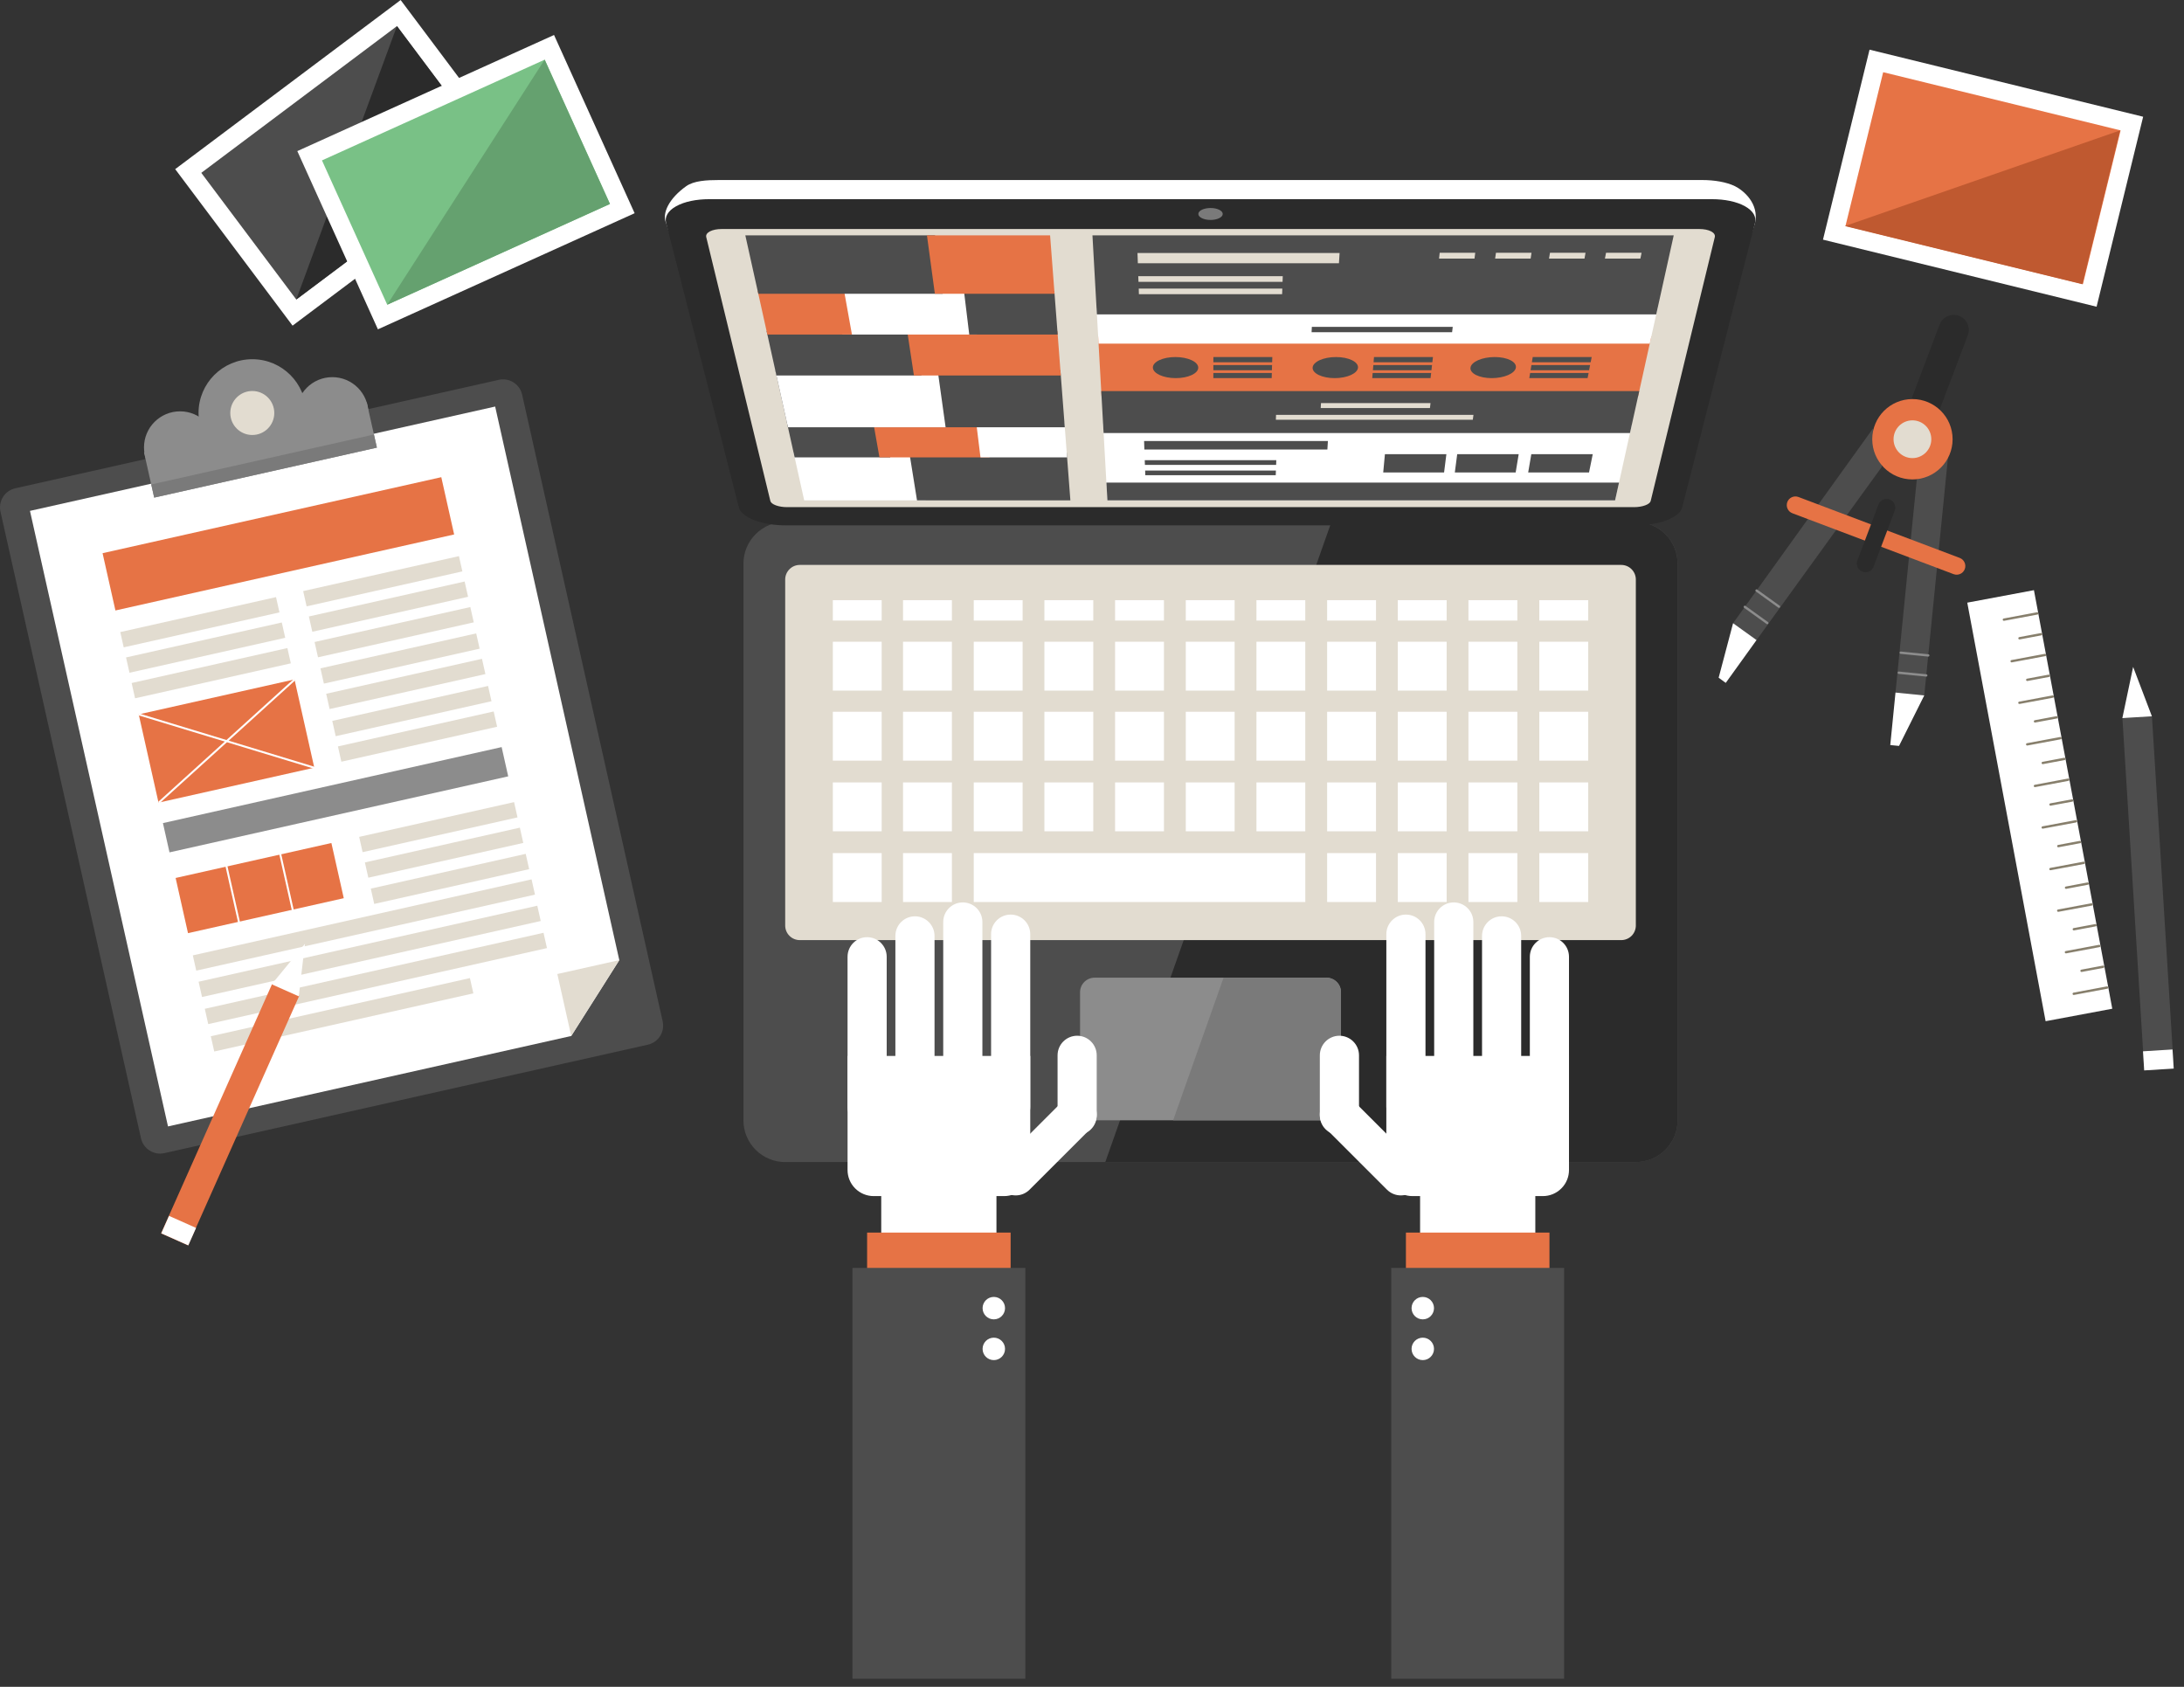 <?xml version="1.0" encoding="iso-8859-1"?>
<!-- Generator: Adobe Illustrator 17.0.0, SVG Export Plug-In . SVG Version: 6.00 Build 0)  -->
<!DOCTYPE svg PUBLIC "-//W3C//DTD SVG 1.1//EN" "http://www.w3.org/Graphics/SVG/1.1/DTD/svg11.dtd">
<svg version="1.1" id="_x2116_&#x41F;" xmlns="http://www.w3.org/2000/svg" xmlns:xlink="http://www.w3.org/1999/xlink" x="0px"
	 y="0px" width="279.518px" height="215.875px" viewBox="0 0 279.518 215.875" style="enable-background:new 0 0 279.518 215.875;"
	 xml:space="preserve">
<rect x="0" y="0" width="279.518" height="215.875" fill="#333333" stroke="none"/>
<g>
	
		<rect x="273.013" y="91.76" transform="matrix(-0.998 0.062 -0.062 -0.998 556.37 211.399)" style="fill:#4D4D4D;" width="3.785" height="45.142"/>
	
		<rect x="274.322" y="134.414" transform="matrix(-0.998 0.062 -0.062 -0.998 560.307 253.891)" style="fill:#FFFFFF;" width="3.785" height="2.449"/>
	<polygon style="fill:#FFFFFF;" points="273.008,85.349 271.628,91.904 275.41,91.672 	"/>
</g>
<g>
	<g>
		<path style="fill:#4D4D4D;" d="M214.705,143.377c0,1.366-0.521,2.738-1.565,3.779c-1.041,1.041-2.41,1.565-3.779,1.565H100.496
			c-1.366,0-2.735-0.523-3.779-1.565c-1.044-1.041-1.568-2.41-1.568-3.779V72.133c0-1.363,0.523-2.738,1.568-3.779
			c1.044-1.041,2.41-1.565,3.779-1.565h108.869c1.366,0,2.738,0.523,3.779,1.565c1.044,1.041,1.565,2.413,1.565,3.779v71.244
			H214.705z"/>
		<path style="fill:#2B2B2B;" d="M214.705,143.377c0,1.366-0.521,2.738-1.565,3.779c-1.041,1.041-2.41,1.565-3.779,1.565H141.46
			l28.942-81.926h38.96c1.366,0,2.738,0.523,3.779,1.565c1.044,1.041,1.565,2.413,1.565,3.779V143.377z"/>
		<path style="fill:#E2DCD0;" d="M209.362,118.444c0,0.479-0.182,0.957-0.546,1.324c-0.367,0.364-0.845,0.546-1.324,0.546H102.363
			c-0.479,0-0.957-0.182-1.321-0.546c-0.369-0.367-0.549-0.845-0.549-1.324V74.171c0-0.479,0.179-0.957,0.549-1.324
			c0.364-0.367,0.843-0.549,1.321-0.549h105.129c0.479,0,0.957,0.182,1.324,0.549c0.364,0.367,0.546,0.845,0.546,1.324V118.444z"/>
	</g>
	<g>
		<path style="fill:#FFFFFF;" d="M215.285,57.471c-0.151,0.509-0.823,1.013-1.979,1.4c-1.156,0.381-2.578,0.571-3.944,0.571H100.496
			c-1.366,0-2.788-0.19-3.941-0.571c-1.156-0.386-1.831-0.89-1.979-1.4l-9.324-28.925c-0.56-1.274,0.397-3.169,2.573-4.72
			c0.977-0.694,2.609-0.787,4.213-0.787h125.79c1.607,0,3.138,0.263,4.216,0.787c1.069,0.523,3.132,2.22,2.573,4.72L215.285,57.471z
			"/>
		<path style="fill:#2B2B2B;" d="M215.285,64.976c-0.151,0.582-0.823,1.162-1.979,1.601c-1.156,0.437-2.578,0.655-3.944,0.655
			H100.496c-1.366,0-2.788-0.218-3.941-0.655c-1.156-0.439-1.831-1.019-1.979-1.601l-9.324-36.43
			c-0.199-0.775,0.21-1.556,1.282-2.15c1.072-0.602,2.606-0.904,4.21-0.904h128.374c1.604,0,3.138,0.302,4.213,0.904
			c1.069,0.596,1.481,1.374,1.282,2.15L215.285,64.976z"/>
		<path style="fill:#E2DCD0;" d="M211.262,64.116c-0.048,0.202-0.286,0.403-0.7,0.557c-0.411,0.151-0.924,0.23-1.419,0.23H100.714
			c-0.495,0-1.005-0.078-1.419-0.23c-0.414-0.154-0.652-0.356-0.7-0.557l-8.207-33.773c-0.064-0.266,0.087-0.526,0.47-0.733
			c0.389-0.199,0.929-0.3,1.498-0.3h125.144c0.568,0,1.109,0.101,1.495,0.3c0.386,0.204,0.537,0.467,0.473,0.733L211.262,64.116z"/>
		<ellipse style="fill:#7A7A7A;" cx="154.93" cy="27.384" rx="1.562" ry="0.764"/>
	</g>
	<g>
		<g>
			<g>
				<g>
					<rect x="115.575" y="91.09" style="fill:#FFFFFF;" width="6.254" height="6.256"/>
				</g>
			</g>
			<g>
				<g>
					<rect x="124.625" y="91.09" style="fill:#FFFFFF;" width="6.254" height="6.256"/>
				</g>
			</g>
			<g>
				<g>
					<rect x="133.667" y="91.09" style="fill:#FFFFFF;" width="6.256" height="6.256"/>
				</g>
			</g>
			<g>
				<g>
					<rect x="142.714" y="91.09" style="fill:#FFFFFF;" width="6.254" height="6.256"/>
				</g>
			</g>
			<g>
				<g>
					<rect x="151.761" y="91.09" style="fill:#FFFFFF;" width="6.254" height="6.256"/>
				</g>
			</g>
			<g>
				<g>
					<rect x="160.806" y="91.09" style="fill:#FFFFFF;" width="6.251" height="6.256"/>
				</g>
			</g>
			<g>
				<g>
					<rect x="169.853" y="91.09" style="fill:#FFFFFF;" width="6.254" height="6.256"/>
				</g>
			</g>
			<g>
				<g>
					<rect x="178.894" y="91.09" style="fill:#FFFFFF;" width="6.254" height="6.256"/>
				</g>
			</g>
			<g>
				<g>
					<rect x="187.939" y="91.09" style="fill:#FFFFFF;" width="6.259" height="6.256"/>
				</g>
			</g>
			<g>
				<g>
					<rect x="115.575" y="100.134" style="fill:#FFFFFF;" width="6.254" height="6.254"/>
				</g>
			</g>
			<g>
				<g>
					<rect x="124.625" y="100.134" style="fill:#FFFFFF;" width="6.254" height="6.254"/>
				</g>
			</g>
			<g>
				<g>
					<rect x="133.667" y="100.134" style="fill:#FFFFFF;" width="6.256" height="6.254"/>
				</g>
			</g>
			<g>
				<g>
					<rect x="142.714" y="100.134" style="fill:#FFFFFF;" width="6.254" height="6.254"/>
				</g>
			</g>
			<g>
				<g>
					<rect x="151.761" y="100.134" style="fill:#FFFFFF;" width="6.254" height="6.254"/>
				</g>
			</g>
			<g>
				<g>
					<rect x="160.806" y="100.134" style="fill:#FFFFFF;" width="6.251" height="6.254"/>
				</g>
			</g>
			<g>
				<g>
					<rect x="169.853" y="100.134" style="fill:#FFFFFF;" width="6.254" height="6.254"/>
				</g>
			</g>
			<g>
				<g>
					<rect x="178.894" y="100.134" style="fill:#FFFFFF;" width="6.254" height="6.254"/>
				</g>
			</g>
			<g>
				<g>
					<rect x="187.939" y="100.134" style="fill:#FFFFFF;" width="6.259" height="6.254"/>
				</g>
			</g>
			<g>
				<g>
					<rect x="115.575" y="109.179" style="fill:#FFFFFF;" width="6.254" height="6.259"/>
				</g>
			</g>
			<g>
				<g>
					<rect x="124.625" y="109.179" style="fill:#FFFFFF;" width="42.434" height="6.259"/>
				</g>
			</g>
			<g>
				<g>
					<rect x="169.853" y="109.179" style="fill:#FFFFFF;" width="6.254" height="6.259"/>
				</g>
			</g>
			<g>
				<g>
					<rect x="178.894" y="109.179" style="fill:#FFFFFF;" width="6.254" height="6.259"/>
				</g>
			</g>
			<g>
				<g>
					<rect x="106.59" y="91.09" style="fill:#FFFFFF;" width="6.251" height="6.256"/>
				</g>
			</g>
			<g>
				<g>
					<rect x="106.59" y="100.134" style="fill:#FFFFFF;" width="6.251" height="6.254"/>
				</g>
			</g>
			<g>
				<g>
					<rect x="106.59" y="109.179" style="fill:#FFFFFF;" width="6.251" height="6.259"/>
				</g>
			</g>
			<g>
				<g>
					<rect x="187.939" y="109.179" style="fill:#FFFFFF;" width="6.259" height="6.259"/>
				</g>
			</g>
			<g>
				<g>
					<rect x="197.008" y="91.09" style="fill:#FFFFFF;" width="6.259" height="6.256"/>
				</g>
			</g>
			<g>
				<g>
					<rect x="197.008" y="100.134" style="fill:#FFFFFF;" width="6.259" height="6.254"/>
				</g>
			</g>
			<g>
				<g>
					<rect x="115.575" y="82.129" style="fill:#FFFFFF;" width="6.254" height="6.254"/>
				</g>
			</g>
			<g>
				<g>
					<rect x="124.625" y="82.129" style="fill:#FFFFFF;" width="6.254" height="6.254"/>
				</g>
			</g>
			<g>
				<g>
					<rect x="133.667" y="82.129" style="fill:#FFFFFF;" width="6.256" height="6.254"/>
				</g>
			</g>
			<g>
				<g>
					<rect x="142.714" y="82.129" style="fill:#FFFFFF;" width="6.254" height="6.254"/>
				</g>
			</g>
			<g>
				<g>
					<rect x="151.761" y="82.129" style="fill:#FFFFFF;" width="6.254" height="6.254"/>
				</g>
			</g>
			<g>
				<g>
					<rect x="160.806" y="82.129" style="fill:#FFFFFF;" width="6.251" height="6.254"/>
				</g>
			</g>
			<g>
				<g>
					<rect x="169.853" y="82.129" style="fill:#FFFFFF;" width="6.254" height="6.254"/>
				</g>
			</g>
			<g>
				<g>
					<rect x="178.894" y="82.129" style="fill:#FFFFFF;" width="6.254" height="6.254"/>
				</g>
			</g>
			<g>
				<g>
					<rect x="187.939" y="82.129" style="fill:#FFFFFF;" width="6.259" height="6.254"/>
				</g>
			</g>
			<g>
				<g>
					<rect x="106.59" y="82.129" style="fill:#FFFFFF;" width="6.251" height="6.254"/>
				</g>
			</g>
			<g>
				<g>
					<rect x="197.008" y="82.129" style="fill:#FFFFFF;" width="6.259" height="6.254"/>
				</g>
			</g>
			<g>
				<g>
					<rect x="115.575" y="76.808" style="fill:#FFFFFF;" width="6.254" height="2.612"/>
				</g>
			</g>
			<g>
				<g>
					<rect x="124.625" y="76.808" style="fill:#FFFFFF;" width="6.254" height="2.612"/>
				</g>
			</g>
			<g>
				<g>
					<rect x="133.667" y="76.808" style="fill:#FFFFFF;" width="6.256" height="2.612"/>
				</g>
			</g>
			<g>
				<g>
					<rect x="142.714" y="76.808" style="fill:#FFFFFF;" width="6.254" height="2.612"/>
				</g>
			</g>
			<g>
				<g>
					<rect x="151.761" y="76.808" style="fill:#FFFFFF;" width="6.254" height="2.612"/>
				</g>
			</g>
			<g>
				<g>
					<rect x="160.806" y="76.808" style="fill:#FFFFFF;" width="6.251" height="2.612"/>
				</g>
			</g>
			<g>
				<g>
					<rect x="169.853" y="76.808" style="fill:#FFFFFF;" width="6.254" height="2.612"/>
				</g>
			</g>
			<g>
				<g>
					<rect x="178.894" y="76.808" style="fill:#FFFFFF;" width="6.254" height="2.612"/>
				</g>
			</g>
			<g>
				<g>
					<rect x="187.939" y="76.808" style="fill:#FFFFFF;" width="6.259" height="2.612"/>
				</g>
			</g>
			<g>
				<g>
					<rect x="106.59" y="76.808" style="fill:#FFFFFF;" width="6.251" height="2.612"/>
				</g>
			</g>
			<g>
				<g>
					<rect x="197.008" y="76.808" style="fill:#FFFFFF;" width="6.259" height="2.612"/>
				</g>
			</g>
			<g>
				<g>
					<rect x="197.008" y="109.179" style="fill:#FFFFFF;" width="6.259" height="6.259"/>
				</g>
			</g>
		</g>
	</g>
	<g>
		<path style="fill:#8C8C8C;" d="M171.625,141.507c0,0.479-0.179,0.957-0.546,1.321c-0.367,0.367-0.845,0.549-1.324,0.549H140.1
			c-0.476,0-0.957-0.182-1.324-0.549c-0.364-0.364-0.546-0.843-0.546-1.321V126.99c0-0.479,0.182-0.957,0.546-1.324
			c0.367-0.364,0.848-0.546,1.324-0.546h29.655c0.479,0,0.957,0.182,1.324,0.546c0.367,0.367,0.546,0.845,0.546,1.324
			C171.625,126.99,171.625,141.507,171.625,141.507z"/>
		<path style="fill:#7A7A7A;" d="M171.625,141.507c0,0.479-0.179,0.957-0.546,1.321c-0.367,0.367-0.845,0.549-1.324,0.549h-19.612
			l6.455-18.254h13.157c0.479,0,0.957,0.182,1.324,0.546c0.367,0.367,0.546,0.845,0.546,1.324V141.507z"/>
	</g>
	<g>
		<polygon style="fill:#FFFFFF;" points="206.705,64.038 141.729,64.038 141.18,54.26 208.866,54.26 		"/>
		<polygon style="fill:#4D4D4D;" points="206.705,64.038 141.729,64.038 141.603,61.765 207.209,61.765 		"/>
		<polygon style="fill:#E67345;" points="209.655,50.705 140.979,50.705 140.547,43.049 211.346,43.049 		"/>
		<polygon style="fill:#4D4D4D;" points="208.611,55.422 141.242,55.422 140.942,50.053 209.798,50.053 		"/>
		<polygon style="fill:#FFFFFF;" points="211.142,43.976 140.601,43.976 140.34,39.399 212.155,39.399 		"/>
		<polygon style="fill:#4D4D4D;" points="211.973,40.233 140.385,40.233 139.817,30.122 214.21,30.122 		"/>
		<polygon style="fill:#E2DCD0;" points="171.364,33.691 145.628,33.691 145.58,32.376 171.448,32.376 		"/>
		<polygon style="fill:#E2DCD0;" points="164.148,36.068 145.709,36.068 145.681,35.343 164.173,35.343 		"/>
		<polygon style="fill:#4D4D4D;" points="185.845,42.52 167.863,42.52 167.896,41.829 185.929,41.829 		"/>
		<polygon style="fill:#E2DCD0;" points="183.012,52.222 169.03,52.222 169.066,51.584 183.085,51.584 		"/>
		<polygon style="fill:#E2DCD0;" points="188.496,53.723 163.291,53.723 163.314,53.093 188.58,53.093 		"/>
		<polygon style="fill:#4D4D4D;" points="162.816,46.363 155.291,46.363 155.294,45.692 162.838,45.692 		"/>
		<polygon style="fill:#4D4D4D;" points="162.754,48.393 155.288,48.393 155.291,47.735 162.774,47.735 		"/>
		<polygon style="fill:#4D4D4D;" points="162.782,47.385 155.291,47.385 155.291,46.719 162.804,46.719 		"/>
		<polygon style="fill:#E2DCD0;" points="164.092,37.652 145.762,37.652 145.74,36.933 164.117,36.933 		"/>
		<polygon style="fill:#4D4D4D;" points="169.884,57.53 146.462,57.53 146.426,56.438 169.951,56.438 		"/>
		<polygon style="fill:#4D4D4D;" points="163.325,59.498 146.532,59.498 146.51,58.896 163.345,58.896 		"/>
		<polygon style="fill:#4D4D4D;" points="163.275,60.813 146.577,60.813 146.56,60.217 163.297,60.217 		"/>
		<polygon style="fill:#E2DCD0;" points="188.714,33.092 184.177,33.092 184.258,32.35 188.807,32.35 		"/>
		<polygon style="fill:#E2DCD0;" points="195.897,33.092 191.354,33.092 191.46,32.35 196.012,32.35 		"/>
		<polygon style="fill:#E2DCD0;" points="202.792,33.092 198.251,33.092 198.374,32.35 202.923,32.35 		"/>
		<polygon style="fill:#E2DCD0;" points="209.944,33.092 205.406,33.092 205.549,32.35 210.098,32.35 		"/>
		<path style="fill:#4D4D4D;" d="M153.357,47.049c0.003,0.745-1.285,1.344-2.88,1.344c-1.596,0-2.906-0.602-2.928-1.344
			c-0.022-0.747,1.268-1.355,2.878-1.355C152.041,45.692,153.351,46.302,153.357,47.049z"/>
		<polygon style="fill:#4D4D4D;" points="183.317,46.363 175.796,46.363 175.849,45.692 183.396,45.692 		"/>
		<polygon style="fill:#4D4D4D;" points="183.088,48.393 175.625,48.393 175.681,47.735 183.166,47.735 		"/>
		<polygon style="fill:#4D4D4D;" points="183.202,47.385 175.712,47.385 175.765,46.719 183.278,46.719 		"/>
		<path style="fill:#4D4D4D;" d="M173.803,47.049c-0.059,0.745-1.394,1.344-2.987,1.344c-1.596,0-2.858-0.602-2.822-1.344
			c0.042-0.747,1.377-1.355,2.99-1.355C172.596,45.692,173.859,46.302,173.803,47.049z"/>
		<polygon style="fill:#4D4D4D;" points="203.581,46.363 196.057,46.363 196.166,45.692 203.713,45.692 		"/>
		<polygon style="fill:#4D4D4D;" points="203.186,48.393 195.724,48.393 195.833,47.735 203.318,47.735 		"/>
		<polygon style="fill:#4D4D4D;" points="203.38,47.385 195.889,47.385 195.998,46.719 203.508,46.719 		"/>
		<path style="fill:#4D4D4D;" d="M194.008,47.049c-0.115,0.745-1.498,1.344-3.096,1.344c-1.596,0-2.81-0.602-2.712-1.344
			c0.098-0.747,1.486-1.355,3.099-1.355C192.913,45.692,194.125,46.302,194.008,47.049z"/>
		<polygon style="fill:#4D4D4D;" points="184.82,60.463 177.03,60.463 177.248,58.126 185.114,58.126 		"/>
		<polygon style="fill:#4D4D4D;" points="193.982,60.463 186.195,60.463 186.5,58.126 194.369,58.126 		"/>
		<polygon style="fill:#4D4D4D;" points="203.371,60.463 195.584,60.463 195.984,58.126 203.847,58.126 		"/>
	</g>
	<g>
		<polygon style="fill:#FFFFFF;" points="102.925,64.038 118.492,64.038 117.54,57.916 101.565,57.916 		"/>
		<polygon style="fill:#4D4D4D;" points="117.364,64.038 136.992,64.038 136.525,57.916 116.381,57.916 		"/>
		<polygon style="fill:#4D4D4D;" points="101.702,58.532 113.94,58.532 113.173,54.047 100.706,54.047 		"/>
		<polygon style="fill:#E67345;" points="112.555,58.532 126.638,58.532 126.112,54.047 111.763,54.047 		"/>
		<polygon style="fill:#FFFFFF;" points="125.487,58.532 136.57,58.532 136.228,54.047 124.933,54.047 		"/>
		<polygon style="fill:#4D4D4D;" points="100.846,54.683 136.276,54.683 135.716,47.385 99.225,47.385 		"/>
		<polygon style="fill:#FFFFFF;" points="100.846,54.683 121.023,54.683 120.006,47.385 99.225,47.385 		"/>
		<polygon style="fill:#4D4D4D;" points="99.373,48.057 117.932,48.057 117.09,42.352 98.108,42.352 		"/>
		<polygon style="fill:#E67345;" points="116.969,48.057 135.766,48.057 135.332,42.352 116.104,42.352 		"/>
		<polygon style="fill:#FFFFFF;" points="107.807,42.817 125.031,42.817 124.376,37.232 106.777,37.232 		"/>
		<polygon style="fill:#E67345;" points="98.209,42.817 109.036,42.817 108.031,37.232 96.971,37.232 		"/>
		<polygon style="fill:#4D4D4D;" points="124.049,42.817 135.366,42.817 134.938,37.232 123.371,37.232 		"/>
		<polygon style="fill:#4D4D4D;" points="97.05,37.599 120.653,37.599 119.668,30.122 95.39,30.122 		"/>
		<polygon style="fill:#E67345;" points="119.648,37.599 134.966,37.599 134.395,30.122 118.635,30.122 		"/>
	</g>
</g>
<g>
	<path style="fill:#2B2B2B;" d="M250.723,40.421c-0.994-0.375-2.105,0.129-2.486,1.125l-4.048,10.71l3.608,1.363l4.051-10.716
		C252.227,41.913,251.725,40.801,250.723,40.421z"/>
	<g>
		<polygon style="fill:#4D4D4D;" points="249.321,58.451 248.14,70.283 247.899,72.693 246.275,88.999 242.594,88.632 
			244.307,71.431 244.571,68.827 245.318,61.381 		"/>
		<polygon style="fill:#FFFFFF;" points="246.275,88.999 242.594,88.632 241.925,95.35 243.045,95.462 		"/>
		
			<line style="fill:none;stroke:#8C8C8C;stroke-width:0.3;stroke-linecap:round;stroke-linejoin:round;stroke-miterlimit:10;" x1="243.014" y1="86.093" x2="246.53" y2="86.44"/>
		
			<line style="fill:none;stroke:#8C8C8C;stroke-width:0.3;stroke-linecap:round;stroke-linejoin:round;stroke-miterlimit:10;" x1="243.266" y1="83.532" x2="246.788" y2="83.882"/>
	</g>
	<g>
		<polygon style="fill:#4D4D4D;" points="239.719,54.823 232.777,64.483 231.302,66.54 221.807,79.756 224.811,81.914 
			235.006,67.817 236.506,65.734 240.862,59.721 		"/>
		<polygon style="fill:#FFFFFF;" points="221.807,79.756 224.811,81.914 220.869,87.395 219.96,86.734 		"/>
		
			<line style="fill:none;stroke:#8C8C8C;stroke-width:0.3;stroke-linecap:round;stroke-linejoin:round;stroke-miterlimit:10;" x1="226.182" y1="79.733" x2="223.307" y2="77.665"/>
		
			<line style="fill:none;stroke:#8C8C8C;stroke-width:0.3;stroke-linecap:round;stroke-linejoin:round;stroke-miterlimit:10;" x1="227.68" y1="77.639" x2="224.811" y2="75.576"/>
	</g>
	<path style="fill:#E67345;" d="M250.813,71.4l-20.633-7.793c-0.574-0.218-1.215,0.07-1.43,0.641
		c-0.216,0.574,0.07,1.22,0.647,1.436l20.631,7.793c0.574,0.218,1.218-0.073,1.433-0.647
		C251.675,72.257,251.387,71.618,250.813,71.4z"/>
	<path style="fill:#2B2B2B;" d="M240.691,70.14l-0.896,2.379c-0.216,0.571-0.862,0.859-1.436,0.641
		c-0.574-0.218-0.865-0.857-0.644-1.43l0.927-2.455l0.882-2.332l0.893-2.371c0.216-0.579,0.859-0.871,1.433-0.652
		c0.574,0.216,0.868,0.862,0.647,1.436l-0.924,2.447L240.691,70.14z"/>
	<circle style="fill:#E67345;" cx="244.761" cy="56.214" r="5.142"/>
	<circle style="fill:#E2DCD0;" cx="244.761" cy="56.211" r="2.416"/>
</g>
<g>
	
		<rect x="256.678" y="75.968" transform="matrix(0.983 -0.184 0.184 0.983 -14.513 49.678)" style="fill:#FFFFFF;" width="8.68" height="54.493"/>
	
		<line style="fill:none;stroke:#877F6C;stroke-width:0.3;stroke-linecap:round;stroke-linejoin:round;stroke-miterlimit:10;" x1="269.669" y1="126.386" x2="265.405" y2="127.184"/>
	
		<line style="fill:none;stroke:#877F6C;stroke-width:0.3;stroke-linecap:round;stroke-linejoin:round;stroke-miterlimit:10;" x1="269.17" y1="123.724" x2="266.405" y2="124.241"/>
	
		<line style="fill:none;stroke:#877F6C;stroke-width:0.3;stroke-linecap:round;stroke-linejoin:round;stroke-miterlimit:10;" x1="268.675" y1="121.064" x2="264.409" y2="121.862"/>
	
		<line style="fill:none;stroke:#877F6C;stroke-width:0.3;stroke-linecap:round;stroke-linejoin:round;stroke-miterlimit:10;" x1="268.185" y1="118.408" x2="265.417" y2="118.923"/>
	
		<line style="fill:none;stroke:#877F6C;stroke-width:0.3;stroke-linecap:round;stroke-linejoin:round;stroke-miterlimit:10;" x1="267.687" y1="115.749" x2="263.421" y2="116.544"/>
	
		<line style="fill:none;stroke:#877F6C;stroke-width:0.3;stroke-linecap:round;stroke-linejoin:round;stroke-miterlimit:10;" x1="267.186" y1="113.084" x2="264.42" y2="113.604"/>
	
		<line style="fill:none;stroke:#877F6C;stroke-width:0.3;stroke-linecap:round;stroke-linejoin:round;stroke-miterlimit:10;" x1="266.696" y1="110.424" x2="262.427" y2="111.222"/>
	
		<line style="fill:none;stroke:#877F6C;stroke-width:0.3;stroke-linecap:round;stroke-linejoin:round;stroke-miterlimit:10;" x1="266.198" y1="107.765" x2="263.432" y2="108.283"/>
	
		<line style="fill:none;stroke:#877F6C;stroke-width:0.3;stroke-linecap:round;stroke-linejoin:round;stroke-miterlimit:10;" x1="265.697" y1="105.106" x2="261.436" y2="105.901"/>
	
		<line style="fill:none;stroke:#877F6C;stroke-width:0.3;stroke-linecap:round;stroke-linejoin:round;stroke-miterlimit:10;" x1="265.201" y1="102.446" x2="262.433" y2="102.959"/>
	
		<line style="fill:none;stroke:#877F6C;stroke-width:0.3;stroke-linecap:round;stroke-linejoin:round;stroke-miterlimit:10;" x1="264.706" y1="99.784" x2="260.44" y2="100.585"/>
	
		<line style="fill:none;stroke:#877F6C;stroke-width:0.3;stroke-linecap:round;stroke-linejoin:round;stroke-miterlimit:10;" x1="264.207" y1="97.125" x2="261.442" y2="97.643"/>
	
		<line style="fill:none;stroke:#877F6C;stroke-width:0.3;stroke-linecap:round;stroke-linejoin:round;stroke-miterlimit:10;" x1="263.715" y1="94.466" x2="259.449" y2="95.261"/>
	
		<line style="fill:none;stroke:#877F6C;stroke-width:0.3;stroke-linecap:round;stroke-linejoin:round;stroke-miterlimit:10;" x1="263.214" y1="91.804" x2="260.448" y2="92.319"/>
	
		<line style="fill:none;stroke:#877F6C;stroke-width:0.3;stroke-linecap:round;stroke-linejoin:round;stroke-miterlimit:10;" x1="262.721" y1="89.147" x2="258.452" y2="89.942"/>
	
		<line style="fill:none;stroke:#877F6C;stroke-width:0.3;stroke-linecap:round;stroke-linejoin:round;stroke-miterlimit:10;" x1="262.223" y1="86.488" x2="259.457" y2="87.003"/>
	
		<line style="fill:none;stroke:#877F6C;stroke-width:0.3;stroke-linecap:round;stroke-linejoin:round;stroke-miterlimit:10;" x1="261.724" y1="83.826" x2="257.461" y2="84.621"/>
	
		<line style="fill:none;stroke:#877F6C;stroke-width:0.3;stroke-linecap:round;stroke-linejoin:round;stroke-miterlimit:10;" x1="261.229" y1="81.167" x2="258.463" y2="81.684"/>
	
		<line style="fill:none;stroke:#877F6C;stroke-width:0.3;stroke-linecap:round;stroke-linejoin:round;stroke-miterlimit:10;" x1="260.733" y1="78.504" x2="256.467" y2="79.302"/>
</g>
<g>
	<path style="fill:#4D4D4D;" d="M84.811,130.705c0.14,0.627,0.042,1.304-0.325,1.889c-0.372,0.585-0.946,0.963-1.57,1.103
		l-61.88,13.879c-0.624,0.14-1.302,0.045-1.884-0.328c-0.588-0.372-0.966-0.943-1.106-1.568L0.061,65.482
		c-0.14-0.627-0.042-1.304,0.328-1.889c0.37-0.582,0.941-0.963,1.568-1.103l61.88-13.879c0.624-0.14,1.302-0.042,1.887,0.33
		c0.585,0.369,0.963,0.941,1.1,1.565L84.811,130.705z"/>
	<g>
		<polygon style="fill:#FFFFFF;" points="63.372,52.029 3.835,65.382 21.501,144.158 73.108,132.583 79.261,122.875 		"/>
		<polygon style="fill:#E2DCD0;" points="73.108,132.583 79.261,122.875 71.33,124.653 		"/>
	</g>
	<g>
		
			<rect x="18.751" y="54.616" transform="matrix(-0.976 0.219 -0.219 -0.976 78.497 106.486)" style="fill:#8C8C8C;" width="29.203" height="5.946"/>
		<circle style="fill:#8C8C8C;" cx="23.043" cy="57.255" r="4.613"/>
		<circle style="fill:#8C8C8C;" cx="42.531" cy="52.883" r="4.616"/>
		<circle style="fill:#8C8C8C;" cx="32.292" cy="52.855" r="6.883"/>
		<circle style="fill:#E2DCD0;" cx="32.289" cy="52.855" r="2.816"/>
		
			<rect x="19.216" y="58.789" transform="matrix(-0.976 0.219 -0.219 -0.976 79.866 110.456)" style="fill:#7A7A7A;" width="29.203" height="1.722"/>
	</g>
	
		<rect x="13.439" y="65.851" transform="matrix(-0.976 0.219 -0.219 -0.976 85.661 129.727)" style="fill:#E67345;" width="44.417" height="7.511"/>
	
		<rect x="20.78" y="100.438" transform="matrix(-0.976 0.219 -0.219 -0.976 107.32 192.834)" style="fill:#8C8C8C;" width="44.416" height="3.838"/>
	
		<rect x="15.392" y="78.643" transform="matrix(-0.976 0.219 -0.219 -0.976 68.012 151.758)" style="fill:#E2DCD0;" width="20.424" height="2.004"/>
	
		<rect x="16.119" y="81.895" transform="matrix(-0.976 0.219 -0.219 -0.976 70.172 158.023)" style="fill:#E2DCD0;" width="20.425" height="2.007"/>
	
		<rect x="45.968" y="104.875" transform="matrix(-0.976 0.219 -0.219 -0.976 134.065 196.9)" style="fill:#E2DCD0;" width="20.313" height="2.004"/>
	
		<rect x="46.711" y="108.137" transform="matrix(-0.976 0.219 -0.219 -0.976 136.243 203.188)" style="fill:#E2DCD0;" width="20.32" height="2.002"/>
	
		<rect x="47.458" y="111.498" transform="matrix(-0.976 0.219 -0.219 -0.976 138.461 209.662)" style="fill:#E2DCD0;" width="20.316" height="2.007"/>
	
		<rect x="24.389" y="117.403" transform="matrix(-0.976 0.219 -0.219 -0.976 117.984 223.737)" style="fill:#E2DCD0;" width="44.418" height="2.002"/>
	
		<rect x="25.14" y="120.769" transform="matrix(-0.976 0.219 -0.219 -0.976 120.189 230.233)" style="fill:#E2DCD0;" width="44.414" height="2.004"/>
	
		<rect x="25.924" y="124.242" transform="matrix(-0.976 0.219 -0.219 -0.976 122.513 236.919)" style="fill:#E2DCD0;" width="44.418" height="2.007"/>
	
		<rect x="26.828" y="128.891" transform="matrix(-0.976 0.219 -0.219 -0.976 114.993 247.05)" style="fill:#E2DCD0;" width="33.978" height="2.002"/>
	
		<rect x="16.854" y="85.159" transform="matrix(-0.976 0.219 -0.219 -0.976 72.32 164.318)" style="fill:#E2DCD0;" width="20.424" height="2.004"/>
	
		<rect x="38.801" y="73.392" transform="matrix(-0.976 0.219 -0.219 -0.976 113.119 136.259)" style="fill:#E2DCD0;" width="20.427" height="2.002"/>
	
		<rect x="39.526" y="76.649" transform="matrix(-0.976 0.219 -0.219 -0.976 115.269 142.53)" style="fill:#E2DCD0;" width="20.425" height="2.004"/>
	
		<rect x="40.263" y="79.909" transform="matrix(-0.976 0.219 -0.219 -0.976 117.43 148.821)" style="fill:#E2DCD0;" width="20.424" height="2.007"/>
	
		<rect x="41.015" y="83.28" transform="matrix(-0.976 0.219 -0.219 -0.976 119.654 155.315)" style="fill:#E2DCD0;" width="20.424" height="2.004"/>
	
		<rect x="41.751" y="86.537" transform="matrix(-0.976 0.219 -0.219 -0.976 121.825 161.584)" style="fill:#E2DCD0;" width="20.43" height="2.002"/>
	
		<rect x="42.531" y="90.008" transform="matrix(-0.976 0.219 -0.219 -0.976 124.126 168.275)" style="fill:#E2DCD0;" width="20.43" height="2.004"/>
	
		<rect x="43.257" y="93.274" transform="matrix(-0.976 0.219 -0.219 -0.976 126.269 174.57)" style="fill:#E2DCD0;" width="20.424" height="2.004"/>
	
		<rect x="18.803" y="89.064" transform="matrix(-0.976 0.219 -0.219 -0.976 78.082 181.056)" style="fill:#E67345;" width="20.427" height="11.575"/>
	
		<rect x="23.032" y="110.07" transform="matrix(-0.976 0.219 -0.219 -0.976 90.582 217.334)" style="fill:#E67345;" width="20.426" height="7.236"/>
	<line style="fill:none;stroke:#FFFFFF;stroke-width:0.25;stroke-miterlimit:10;" x1="17.783" y1="91.434" x2="40.25" y2="98.262"/>
	
		<line style="fill:none;stroke:#FFFFFF;stroke-width:0.25;stroke-miterlimit:10;" x1="20.317" y1="102.729" x2="37.714" y2="86.964"/>
	
		<line style="fill:none;stroke:#FFFFFF;stroke-width:0.25;stroke-miterlimit:10;" x1="28.843" y1="110.231" x2="30.707" y2="118.542"/>
	
		<line style="fill:none;stroke:#FFFFFF;stroke-width:0.25;stroke-miterlimit:10;" x1="35.726" y1="108.686" x2="37.591" y2="116.997"/>
</g>
<g>
	
		<rect x="26.325" y="8.315" transform="matrix(-0.8 0.6 -0.6 -0.8 92.348 10.891)" style="fill:#FFFFFF;" width="36.069" height="25.037"/>
	
		<rect x="28.712" y="10.699" transform="matrix(-0.8 0.6 -0.6 -0.8 92.348 10.889)" style="fill:#4D4D4D;" width="31.296" height="20.267"/>
	<polygon style="fill:#2B2B2B;" points="62.955,19.552 37.918,38.327 50.803,3.333 	"/>
</g>
<g>
	
		<rect x="41.594" y="10.804" transform="matrix(-0.911 0.412 -0.412 -0.911 123.566 19.993)" style="fill:#FFFFFF;" width="36.066" height="25.037"/>
	
		<rect x="43.979" y="13.188" transform="matrix(-0.911 0.412 -0.412 -0.911 123.567 19.994)" style="fill:#79C186;" width="31.296" height="20.27"/>
	<polygon style="fill:#65A16F;" points="78.062,26.105 49.546,39.007 69.704,7.638 	"/>
</g>
<g>
	
		<rect x="235.693" y="10.304" transform="matrix(-0.971 -0.238 0.238 -0.971 494.736 105.353)" style="fill:#FFFFFF;" width="36.063" height="25.04"/>
	
		<rect x="238.075" y="12.689" transform="matrix(-0.971 -0.238 0.238 -0.971 494.732 105.35)" style="fill:#E67345;" width="31.296" height="20.267"/>
	<polygon style="fill:#BF5930;" points="266.514,36.376 236.117,28.932 271.337,16.691 	"/>
</g>
<g>
	
		<rect x="27.519" y="125.235" transform="matrix(-0.914 -0.407 0.407 -0.914 -1.745 285.05)" style="fill:#E67345;" width="3.785" height="34.951"/>
	
		<rect x="20.921" y="156.344" transform="matrix(-0.914 -0.407 0.407 -0.914 -20.411 310.794)" style="fill:#FFFFFF;" width="3.785" height="2.444"/>
	<polygon style="fill:#FFFFFF;" points="39.027,120.793 34.775,125.971 38.237,127.508 	"/>
</g>
<g>
	<path style="fill:#FFFFFF;" d="M195.796,141.658v-19.211c0-1.383,1.122-2.508,2.508-2.508c1.383,0,2.503,1.123,2.503,2.508v19.211
		c0,1.383-1.117,2.508-2.503,2.508C196.922,144.167,195.796,143.044,195.796,141.658z"/>
	<path style="fill:#FFFFFF;" d="M189.677,141.658v-21.882c0-1.383,1.122-2.508,2.505-2.508c1.383,0,2.505,1.122,2.505,2.508v21.882
		c0,1.383-1.12,2.508-2.505,2.508C190.8,144.167,189.677,143.044,189.677,141.658z"/>
	<path style="fill:#FFFFFF;" d="M183.552,141.658v-23.665c0-1.383,1.12-2.503,2.505-2.503c1.383,0,2.508,1.12,2.508,2.503v23.665
		c0,1.383-1.123,2.508-2.508,2.508C184.675,144.167,183.552,143.044,183.552,141.658z"/>
	<path style="fill:#FFFFFF;" d="M177.43,141.658v-22.106c0-1.383,1.122-2.505,2.505-2.505c1.383,0,2.505,1.12,2.505,2.505v22.106
		c0,1.383-1.12,2.508-2.505,2.508C178.553,144.167,177.43,143.044,177.43,141.658z"/>
	<path style="fill:#FFFFFF;" d="M168.918,142.753v-7.695c0-1.38,1.122-2.505,2.503-2.505c1.383,0,2.511,1.123,2.511,2.505v7.695
		c0,1.38-1.125,2.5-2.511,2.5C170.04,145.256,168.918,144.133,168.918,142.753z"/>
	<path style="fill:#FFFFFF;" d="M177.514,152.254l-7.863-7.858c-0.977-0.98-0.977-2.567,0-3.544c0.977-0.983,2.564-0.983,3.544,0
		l7.866,7.858c0.974,0.98,0.974,2.57,0,3.544C180.081,153.231,178.494,153.231,177.514,152.254z"/>
	<path style="fill:#FFFFFF;" d="M180.77,153.074c-0.857,0-1.708-0.328-2.365-0.98c-0.649-0.649-0.977-1.506-0.977-2.363v-14.593
		h23.379v14.593c0,0.857-0.325,1.71-0.98,2.363c-0.649,0.649-1.503,0.98-2.36,0.98H180.77z"/>
	<rect x="181.75" y="151.643" style="fill:#FFFFFF;" width="14.746" height="12.224"/>
	<rect x="179.936" y="157.743" style="fill:#E67345;" width="18.372" height="5.148"/>
	<rect x="178.057" y="162.264" style="fill:#4D4D4D;" width="22.125" height="52.578"/>
	<circle style="fill:#FFFFFF;" cx="182.094" cy="167.414" r="1.436"/>
	<circle style="fill:#FFFFFF;" cx="182.094" cy="172.629" r="1.436"/>
</g>
<g>
	<path style="fill:#FFFFFF;" d="M113.484,141.658v-19.211c0-1.383-1.125-2.508-2.508-2.508c-1.383,0-2.503,1.123-2.503,2.508v19.211
		c0,1.383,1.117,2.508,2.503,2.508C112.359,144.167,113.484,143.044,113.484,141.658z"/>
	<path style="fill:#FFFFFF;" d="M119.606,141.658v-21.882c0-1.383-1.123-2.508-2.508-2.508c-1.383,0-2.503,1.122-2.503,2.508v21.882
		c0,1.383,1.117,2.508,2.503,2.508C118.481,144.167,119.606,143.044,119.606,141.658z"/>
	<path style="fill:#FFFFFF;" d="M125.731,141.658v-23.665c0-1.383-1.125-2.503-2.508-2.503c-1.383,0-2.505,1.12-2.505,2.503v23.665
		c0,1.383,1.12,2.508,2.505,2.508C124.606,144.167,125.731,143.044,125.731,141.658z"/>
	<path style="fill:#FFFFFF;" d="M131.856,141.658v-22.106c0-1.383-1.125-2.505-2.508-2.505s-2.505,1.12-2.505,2.505v22.106
		c0,1.383,1.12,2.508,2.505,2.508C130.728,144.167,131.856,143.044,131.856,141.658z"/>
	<path style="fill:#FFFFFF;" d="M140.363,142.753v-7.695c0-1.38-1.12-2.505-2.503-2.505s-2.508,1.123-2.508,2.505v7.695
		c0,1.38,1.122,2.5,2.508,2.5C139.24,145.256,140.363,144.133,140.363,142.753z"/>
	<path style="fill:#FFFFFF;" d="M131.766,152.254l7.863-7.858c0.98-0.98,0.98-2.567,0-3.544c-0.98-0.983-2.564-0.983-3.544,0
		l-7.863,7.858c-0.98,0.98-0.98,2.57,0,3.544C129.199,153.231,130.789,153.231,131.766,152.254z"/>
	<path style="fill:#FFFFFF;" d="M128.513,153.074c0.854,0,1.705-0.328,2.363-0.98c0.649-0.649,0.98-1.506,0.98-2.363v-14.593
		h-23.382v14.593c0,0.857,0.325,1.71,0.977,2.363c0.655,0.649,1.506,0.98,2.363,0.98H128.513z"/>
	<rect x="112.784" y="151.643" style="fill:#FFFFFF;" width="14.746" height="12.224"/>
	<rect x="110.976" y="157.743" style="fill:#E67345;" width="18.369" height="5.148"/>
	<rect x="109.101" y="162.264" style="fill:#4D4D4D;" width="22.125" height="52.578"/>
	<circle style="fill:#FFFFFF;" cx="127.192" cy="167.414" r="1.436"/>
	<circle style="fill:#FFFFFF;" cx="127.192" cy="172.629" r="1.436"/>
</g>
</svg>

